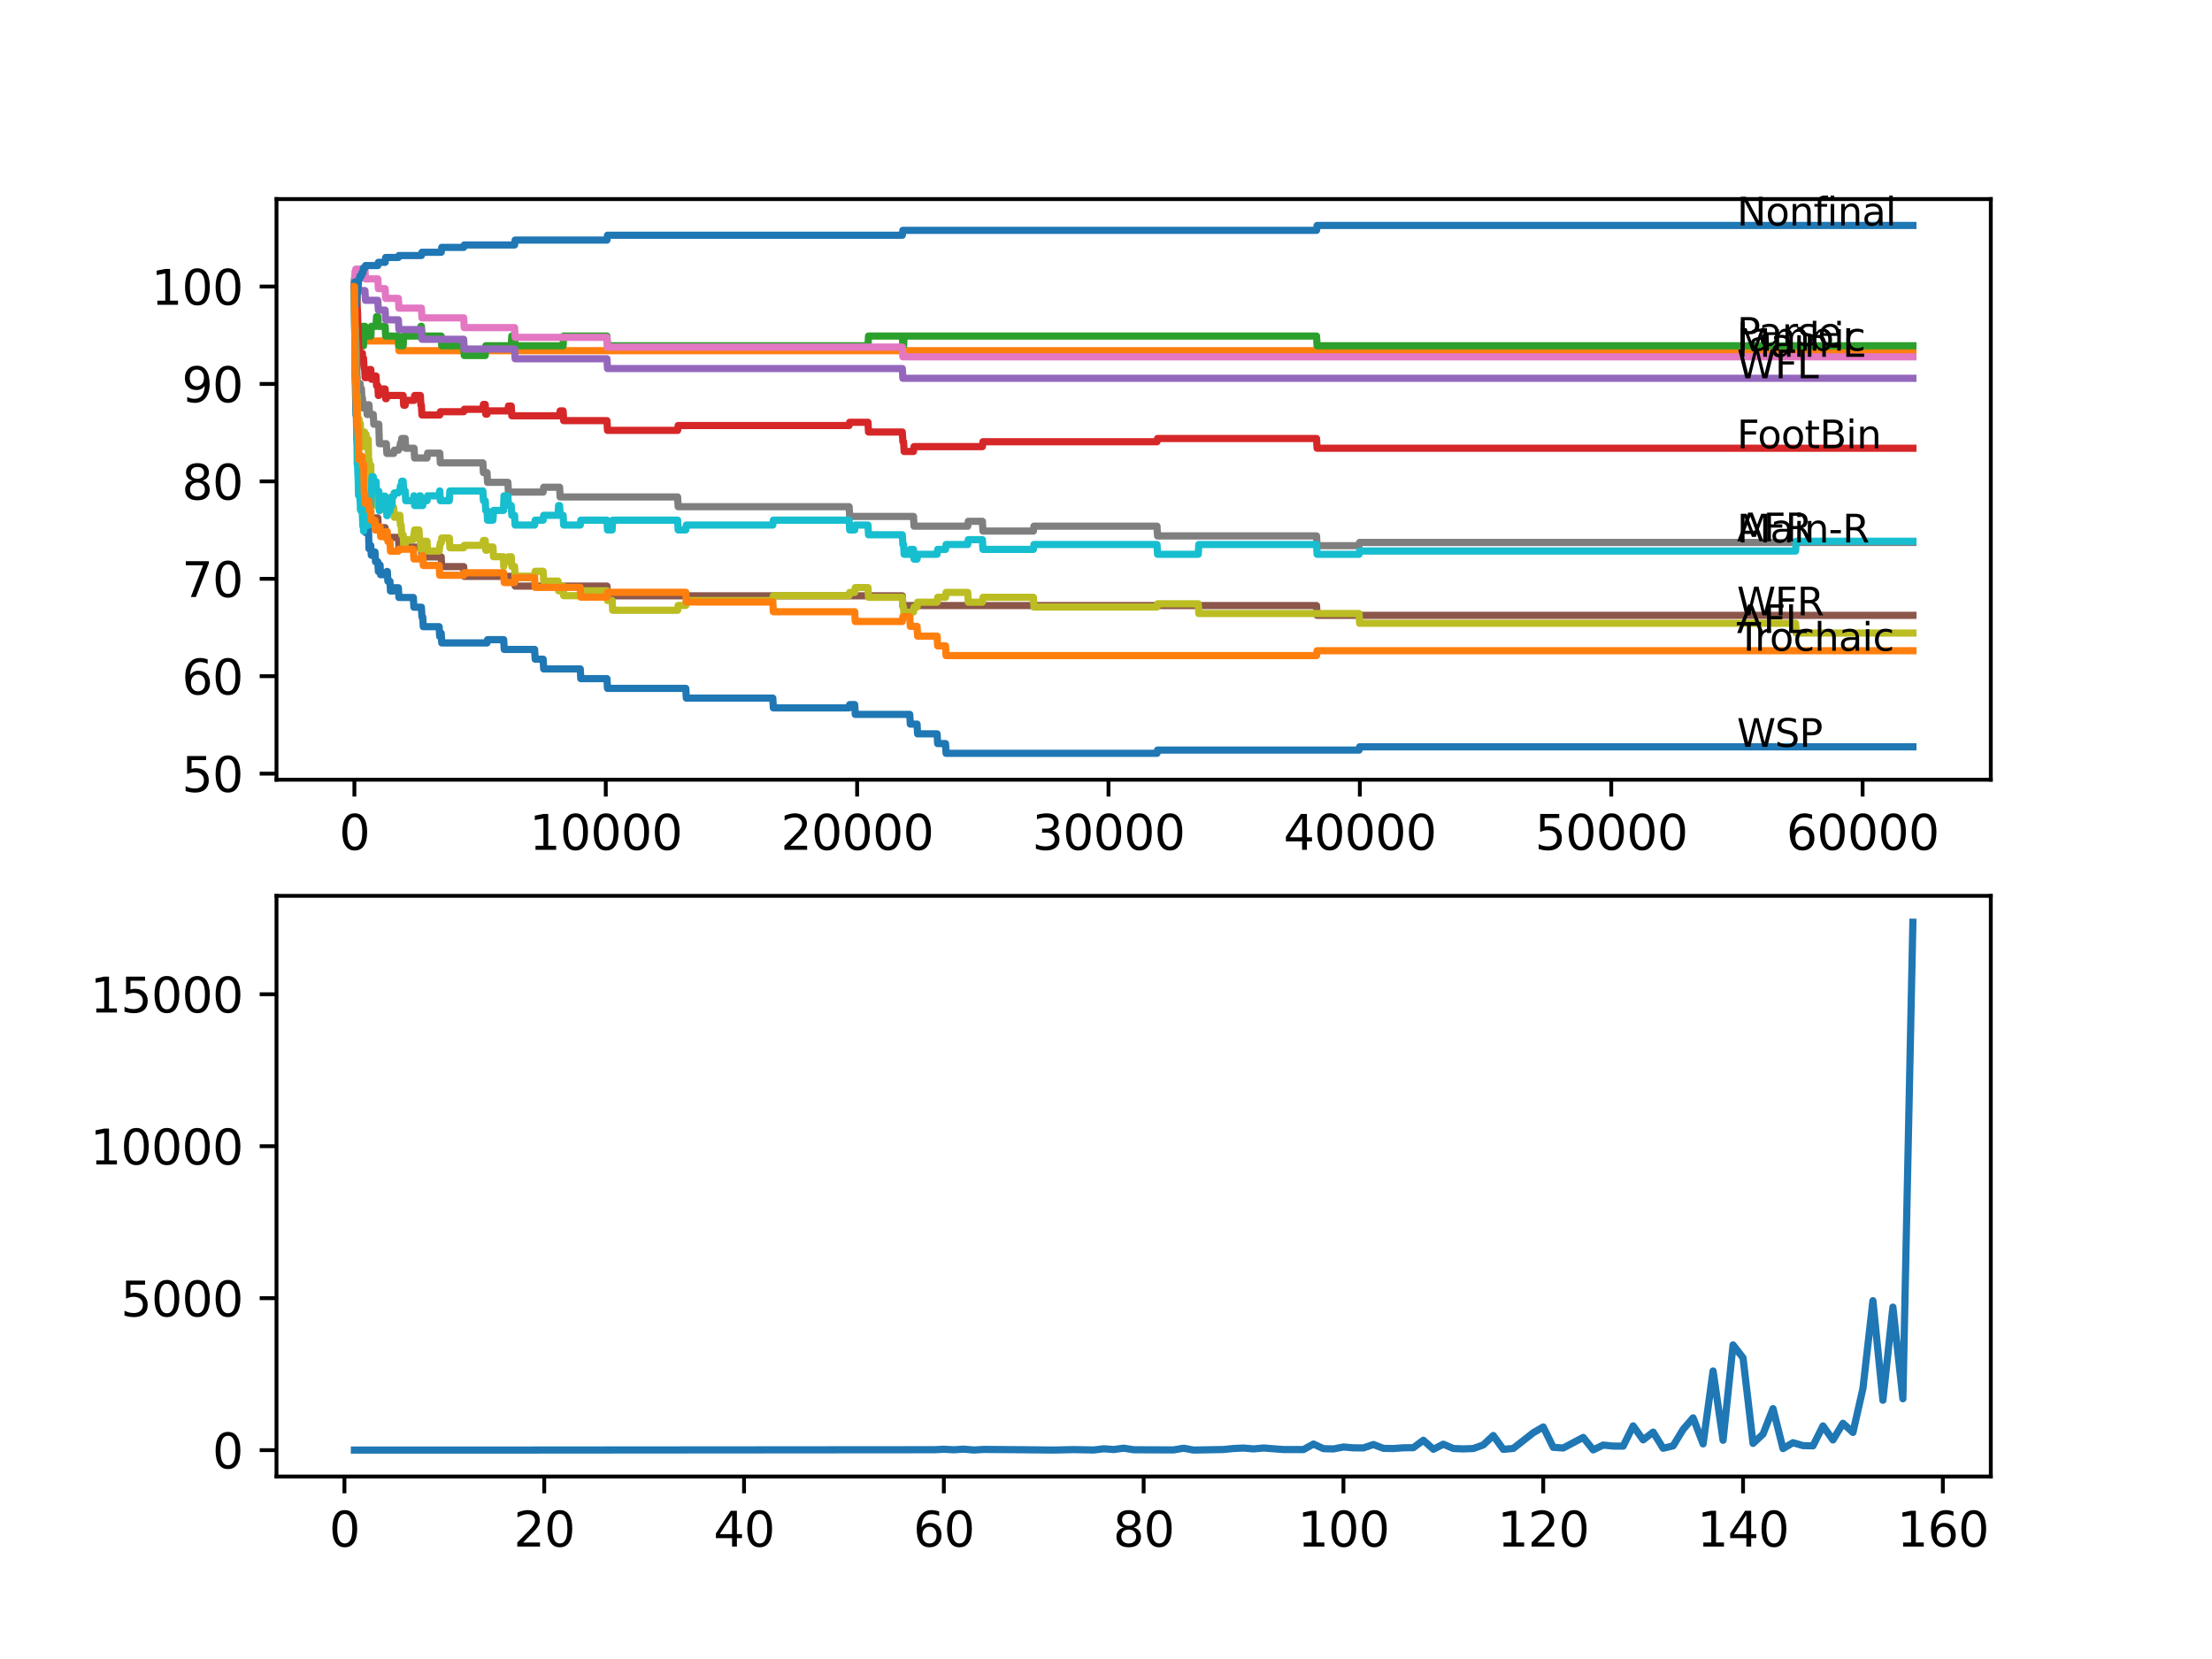 <?xml version="1.0" encoding="utf-8" standalone="no"?>
<!DOCTYPE svg PUBLIC "-//W3C//DTD SVG 1.1//EN"
  "http://www.w3.org/Graphics/SVG/1.1/DTD/svg11.dtd">
<svg xmlns:xlink="http://www.w3.org/1999/xlink" width="460.8pt" height="345.6pt" viewBox="0 0 460.8 345.6" xmlns="http://www.w3.org/2000/svg" version="1.1">
 <defs>
  <style type="text/css">*{stroke-linejoin: round; stroke-linecap: butt}</style>
 </defs>
 <g id="figure_1">
  <g id="patch_1">
   <path d="M 0 345.6 
L 460.8 345.6 
L 460.8 0 
L 0 0 
z
" style="fill: #ffffff"/>
  </g>
  <g id="axes_1">
   <g id="patch_2">
    <path d="M 57.6 162.432 
L 414.72 162.432 
L 414.72 41.472 
L 57.6 41.472 
z
" style="fill: #ffffff"/>
   </g>
   <g id="matplotlib.axis_1">
    <g id="xtick_1">
     <g id="line2d_1">
      <defs>
       <path id="mc872bbf702" d="M 0 0 
L 0 3.5 
" style="stroke: #000000; stroke-width: 0.8"/>
      </defs>
      <g>
       <use xlink:href="#mc872bbf702" x="73.827" y="162.432" style="stroke: #000000; stroke-width: 0.8"/>
      </g>
     </g>
     <g id="text_1">
      <!-- 0 -->
      <g transform="translate(70.646 177.03)scale(0.1 -0.1)">
       <defs>
        <path id="DejaVuSans-30" d="M 2034 4250 
Q 1547 4250 1301 3770 
Q 1056 3291 1056 2328 
Q 1056 1369 1301 889 
Q 1547 409 2034 409 
Q 2525 409 2770 889 
Q 3016 1369 3016 2328 
Q 3016 3291 2770 3770 
Q 2525 4250 2034 4250 
z
M 2034 4750 
Q 2819 4750 3233 4129 
Q 3647 3509 3647 2328 
Q 3647 1150 3233 529 
Q 2819 -91 2034 -91 
Q 1250 -91 836 529 
Q 422 1150 422 2328 
Q 422 3509 836 4129 
Q 1250 4750 2034 4750 
z
" transform="scale(0.016)"/>
       </defs>
       <use xlink:href="#DejaVuSans-30"/>
      </g>
     </g>
    </g>
    <g id="xtick_2">
     <g id="line2d_2">
      <g>
       <use xlink:href="#mc872bbf702" x="126.192" y="162.432" style="stroke: #000000; stroke-width: 0.8"/>
      </g>
     </g>
     <g id="text_2">
      <!-- 10000 -->
      <g transform="translate(110.286 177.03)scale(0.1 -0.1)">
       <defs>
        <path id="DejaVuSans-31" d="M 794 531 
L 1825 531 
L 1825 4091 
L 703 3866 
L 703 4441 
L 1819 4666 
L 2450 4666 
L 2450 531 
L 3481 531 
L 3481 0 
L 794 0 
L 794 531 
z
" transform="scale(0.016)"/>
       </defs>
       <use xlink:href="#DejaVuSans-31"/>
       <use xlink:href="#DejaVuSans-30" x="63.623"/>
       <use xlink:href="#DejaVuSans-30" x="127.246"/>
       <use xlink:href="#DejaVuSans-30" x="190.869"/>
       <use xlink:href="#DejaVuSans-30" x="254.492"/>
      </g>
     </g>
    </g>
    <g id="xtick_3">
     <g id="line2d_3">
      <g>
       <use xlink:href="#mc872bbf702" x="178.556" y="162.432" style="stroke: #000000; stroke-width: 0.8"/>
      </g>
     </g>
     <g id="text_3">
      <!-- 20000 -->
      <g transform="translate(162.65 177.03)scale(0.1 -0.1)">
       <defs>
        <path id="DejaVuSans-32" d="M 1228 531 
L 3431 531 
L 3431 0 
L 469 0 
L 469 531 
Q 828 903 1448 1529 
Q 2069 2156 2228 2338 
Q 2531 2678 2651 2914 
Q 2772 3150 2772 3378 
Q 2772 3750 2511 3984 
Q 2250 4219 1831 4219 
Q 1534 4219 1204 4116 
Q 875 4013 500 3803 
L 500 4441 
Q 881 4594 1212 4672 
Q 1544 4750 1819 4750 
Q 2544 4750 2975 4387 
Q 3406 4025 3406 3419 
Q 3406 3131 3298 2873 
Q 3191 2616 2906 2266 
Q 2828 2175 2409 1742 
Q 1991 1309 1228 531 
z
" transform="scale(0.016)"/>
       </defs>
       <use xlink:href="#DejaVuSans-32"/>
       <use xlink:href="#DejaVuSans-30" x="63.623"/>
       <use xlink:href="#DejaVuSans-30" x="127.246"/>
       <use xlink:href="#DejaVuSans-30" x="190.869"/>
       <use xlink:href="#DejaVuSans-30" x="254.492"/>
      </g>
     </g>
    </g>
    <g id="xtick_4">
     <g id="line2d_4">
      <g>
       <use xlink:href="#mc872bbf702" x="230.921" y="162.432" style="stroke: #000000; stroke-width: 0.8"/>
      </g>
     </g>
     <g id="text_4">
      <!-- 30000 -->
      <g transform="translate(215.015 177.03)scale(0.1 -0.1)">
       <defs>
        <path id="DejaVuSans-33" d="M 2597 2516 
Q 3050 2419 3304 2112 
Q 3559 1806 3559 1356 
Q 3559 666 3084 287 
Q 2609 -91 1734 -91 
Q 1441 -91 1130 -33 
Q 819 25 488 141 
L 488 750 
Q 750 597 1062 519 
Q 1375 441 1716 441 
Q 2309 441 2620 675 
Q 2931 909 2931 1356 
Q 2931 1769 2642 2001 
Q 2353 2234 1838 2234 
L 1294 2234 
L 1294 2753 
L 1863 2753 
Q 2328 2753 2575 2939 
Q 2822 3125 2822 3475 
Q 2822 3834 2567 4026 
Q 2313 4219 1838 4219 
Q 1578 4219 1281 4162 
Q 984 4106 628 3988 
L 628 4550 
Q 988 4650 1302 4700 
Q 1616 4750 1894 4750 
Q 2613 4750 3031 4423 
Q 3450 4097 3450 3541 
Q 3450 3153 3228 2886 
Q 3006 2619 2597 2516 
z
" transform="scale(0.016)"/>
       </defs>
       <use xlink:href="#DejaVuSans-33"/>
       <use xlink:href="#DejaVuSans-30" x="63.623"/>
       <use xlink:href="#DejaVuSans-30" x="127.246"/>
       <use xlink:href="#DejaVuSans-30" x="190.869"/>
       <use xlink:href="#DejaVuSans-30" x="254.492"/>
      </g>
     </g>
    </g>
    <g id="xtick_5">
     <g id="line2d_5">
      <g>
       <use xlink:href="#mc872bbf702" x="283.285" y="162.432" style="stroke: #000000; stroke-width: 0.8"/>
      </g>
     </g>
     <g id="text_5">
      <!-- 40000 -->
      <g transform="translate(267.379 177.03)scale(0.1 -0.1)">
       <defs>
        <path id="DejaVuSans-34" d="M 2419 4116 
L 825 1625 
L 2419 1625 
L 2419 4116 
z
M 2253 4666 
L 3047 4666 
L 3047 1625 
L 3713 1625 
L 3713 1100 
L 3047 1100 
L 3047 0 
L 2419 0 
L 2419 1100 
L 313 1100 
L 313 1709 
L 2253 4666 
z
" transform="scale(0.016)"/>
       </defs>
       <use xlink:href="#DejaVuSans-34"/>
       <use xlink:href="#DejaVuSans-30" x="63.623"/>
       <use xlink:href="#DejaVuSans-30" x="127.246"/>
       <use xlink:href="#DejaVuSans-30" x="190.869"/>
       <use xlink:href="#DejaVuSans-30" x="254.492"/>
      </g>
     </g>
    </g>
    <g id="xtick_6">
     <g id="line2d_6">
      <g>
       <use xlink:href="#mc872bbf702" x="335.65" y="162.432" style="stroke: #000000; stroke-width: 0.8"/>
      </g>
     </g>
     <g id="text_6">
      <!-- 50000 -->
      <g transform="translate(319.744 177.03)scale(0.1 -0.1)">
       <defs>
        <path id="DejaVuSans-35" d="M 691 4666 
L 3169 4666 
L 3169 4134 
L 1269 4134 
L 1269 2991 
Q 1406 3038 1543 3061 
Q 1681 3084 1819 3084 
Q 2600 3084 3056 2656 
Q 3513 2228 3513 1497 
Q 3513 744 3044 326 
Q 2575 -91 1722 -91 
Q 1428 -91 1123 -41 
Q 819 9 494 109 
L 494 744 
Q 775 591 1075 516 
Q 1375 441 1709 441 
Q 2250 441 2565 725 
Q 2881 1009 2881 1497 
Q 2881 1984 2565 2268 
Q 2250 2553 1709 2553 
Q 1456 2553 1204 2497 
Q 953 2441 691 2322 
L 691 4666 
z
" transform="scale(0.016)"/>
       </defs>
       <use xlink:href="#DejaVuSans-35"/>
       <use xlink:href="#DejaVuSans-30" x="63.623"/>
       <use xlink:href="#DejaVuSans-30" x="127.246"/>
       <use xlink:href="#DejaVuSans-30" x="190.869"/>
       <use xlink:href="#DejaVuSans-30" x="254.492"/>
      </g>
     </g>
    </g>
    <g id="xtick_7">
     <g id="line2d_7">
      <g>
       <use xlink:href="#mc872bbf702" x="388.014" y="162.432" style="stroke: #000000; stroke-width: 0.8"/>
      </g>
     </g>
     <g id="text_7">
      <!-- 60000 -->
      <g transform="translate(372.108 177.03)scale(0.1 -0.1)">
       <defs>
        <path id="DejaVuSans-36" d="M 2113 2584 
Q 1688 2584 1439 2293 
Q 1191 2003 1191 1497 
Q 1191 994 1439 701 
Q 1688 409 2113 409 
Q 2538 409 2786 701 
Q 3034 994 3034 1497 
Q 3034 2003 2786 2293 
Q 2538 2584 2113 2584 
z
M 3366 4563 
L 3366 3988 
Q 3128 4100 2886 4159 
Q 2644 4219 2406 4219 
Q 1781 4219 1451 3797 
Q 1122 3375 1075 2522 
Q 1259 2794 1537 2939 
Q 1816 3084 2150 3084 
Q 2853 3084 3261 2657 
Q 3669 2231 3669 1497 
Q 3669 778 3244 343 
Q 2819 -91 2113 -91 
Q 1303 -91 875 529 
Q 447 1150 447 2328 
Q 447 3434 972 4092 
Q 1497 4750 2381 4750 
Q 2619 4750 2861 4703 
Q 3103 4656 3366 4563 
z
" transform="scale(0.016)"/>
       </defs>
       <use xlink:href="#DejaVuSans-36"/>
       <use xlink:href="#DejaVuSans-30" x="63.623"/>
       <use xlink:href="#DejaVuSans-30" x="127.246"/>
       <use xlink:href="#DejaVuSans-30" x="190.869"/>
       <use xlink:href="#DejaVuSans-30" x="254.492"/>
      </g>
     </g>
    </g>
   </g>
   <g id="matplotlib.axis_2">
    <g id="ytick_1">
     <g id="line2d_8">
      <defs>
       <path id="m1e294b1790" d="M 0 0 
L -3.5 0 
" style="stroke: #000000; stroke-width: 0.8"/>
      </defs>
      <g>
       <use xlink:href="#m1e294b1790" x="57.6" y="161.162" style="stroke: #000000; stroke-width: 0.8"/>
      </g>
     </g>
     <g id="text_8">
      <!-- 50 -->
      <g transform="translate(37.875 164.961)scale(0.1 -0.1)">
       <use xlink:href="#DejaVuSans-35"/>
       <use xlink:href="#DejaVuSans-30" x="63.623"/>
      </g>
     </g>
    </g>
    <g id="ytick_2">
     <g id="line2d_9">
      <g>
       <use xlink:href="#m1e294b1790" x="57.6" y="140.867" style="stroke: #000000; stroke-width: 0.8"/>
      </g>
     </g>
     <g id="text_9">
      <!-- 60 -->
      <g transform="translate(37.875 144.666)scale(0.1 -0.1)">
       <use xlink:href="#DejaVuSans-36"/>
       <use xlink:href="#DejaVuSans-30" x="63.623"/>
      </g>
     </g>
    </g>
    <g id="ytick_3">
     <g id="line2d_10">
      <g>
       <use xlink:href="#m1e294b1790" x="57.6" y="120.572" style="stroke: #000000; stroke-width: 0.8"/>
      </g>
     </g>
     <g id="text_10">
      <!-- 70 -->
      <g transform="translate(37.875 124.372)scale(0.1 -0.1)">
       <defs>
        <path id="DejaVuSans-37" d="M 525 4666 
L 3525 4666 
L 3525 4397 
L 1831 0 
L 1172 0 
L 2766 4134 
L 525 4134 
L 525 4666 
z
" transform="scale(0.016)"/>
       </defs>
       <use xlink:href="#DejaVuSans-37"/>
       <use xlink:href="#DejaVuSans-30" x="63.623"/>
      </g>
     </g>
    </g>
    <g id="ytick_4">
     <g id="line2d_11">
      <g>
       <use xlink:href="#m1e294b1790" x="57.6" y="100.278" style="stroke: #000000; stroke-width: 0.8"/>
      </g>
     </g>
     <g id="text_11">
      <!-- 80 -->
      <g transform="translate(37.875 104.077)scale(0.1 -0.1)">
       <defs>
        <path id="DejaVuSans-38" d="M 2034 2216 
Q 1584 2216 1326 1975 
Q 1069 1734 1069 1313 
Q 1069 891 1326 650 
Q 1584 409 2034 409 
Q 2484 409 2743 651 
Q 3003 894 3003 1313 
Q 3003 1734 2745 1975 
Q 2488 2216 2034 2216 
z
M 1403 2484 
Q 997 2584 770 2862 
Q 544 3141 544 3541 
Q 544 4100 942 4425 
Q 1341 4750 2034 4750 
Q 2731 4750 3128 4425 
Q 3525 4100 3525 3541 
Q 3525 3141 3298 2862 
Q 3072 2584 2669 2484 
Q 3125 2378 3379 2068 
Q 3634 1759 3634 1313 
Q 3634 634 3220 271 
Q 2806 -91 2034 -91 
Q 1263 -91 848 271 
Q 434 634 434 1313 
Q 434 1759 690 2068 
Q 947 2378 1403 2484 
z
M 1172 3481 
Q 1172 3119 1398 2916 
Q 1625 2713 2034 2713 
Q 2441 2713 2670 2916 
Q 2900 3119 2900 3481 
Q 2900 3844 2670 4047 
Q 2441 4250 2034 4250 
Q 1625 4250 1398 4047 
Q 1172 3844 1172 3481 
z
" transform="scale(0.016)"/>
       </defs>
       <use xlink:href="#DejaVuSans-38"/>
       <use xlink:href="#DejaVuSans-30" x="63.623"/>
      </g>
     </g>
    </g>
    <g id="ytick_5">
     <g id="line2d_12">
      <g>
       <use xlink:href="#m1e294b1790" x="57.6" y="79.983" style="stroke: #000000; stroke-width: 0.8"/>
      </g>
     </g>
     <g id="text_12">
      <!-- 90 -->
      <g transform="translate(37.875 83.782)scale(0.1 -0.1)">
       <defs>
        <path id="DejaVuSans-39" d="M 703 97 
L 703 672 
Q 941 559 1184 500 
Q 1428 441 1663 441 
Q 2288 441 2617 861 
Q 2947 1281 2994 2138 
Q 2813 1869 2534 1725 
Q 2256 1581 1919 1581 
Q 1219 1581 811 2004 
Q 403 2428 403 3163 
Q 403 3881 828 4315 
Q 1253 4750 1959 4750 
Q 2769 4750 3195 4129 
Q 3622 3509 3622 2328 
Q 3622 1225 3098 567 
Q 2575 -91 1691 -91 
Q 1453 -91 1209 -44 
Q 966 3 703 97 
z
M 1959 2075 
Q 2384 2075 2632 2365 
Q 2881 2656 2881 3163 
Q 2881 3666 2632 3958 
Q 2384 4250 1959 4250 
Q 1534 4250 1286 3958 
Q 1038 3666 1038 3163 
Q 1038 2656 1286 2365 
Q 1534 2075 1959 2075 
z
" transform="scale(0.016)"/>
       </defs>
       <use xlink:href="#DejaVuSans-39"/>
       <use xlink:href="#DejaVuSans-30" x="63.623"/>
      </g>
     </g>
    </g>
    <g id="ytick_6">
     <g id="line2d_13">
      <g>
       <use xlink:href="#m1e294b1790" x="57.6" y="59.688" style="stroke: #000000; stroke-width: 0.8"/>
      </g>
     </g>
     <g id="text_13">
      <!-- 100 -->
      <g transform="translate(31.512 63.487)scale(0.1 -0.1)">
       <use xlink:href="#DejaVuSans-31"/>
       <use xlink:href="#DejaVuSans-30" x="63.623"/>
       <use xlink:href="#DejaVuSans-30" x="127.246"/>
      </g>
     </g>
    </g>
   </g>
   <g id="line2d_14">
    <path d="M 73.833 59.688 
L 73.843 59.688 
L 74 78.968 
L 74.011 78.968 
L 74.136 85.395 
L 74.142 85.395 
L 74.194 86.41 
L 74.257 84.211 
L 74.267 84.211 
L 74.383 86.24 
L 74.419 86.24 
L 74.54 90.299 
L 74.582 90.299 
L 74.707 96.388 
L 74.718 96.388 
L 74.833 98.417 
L 74.875 98.417 
L 74.99 97.741 
L 75.262 97.741 
L 75.377 99.77 
L 75.409 99.77 
L 75.503 101.8 
L 75.519 101.123 
L 75.587 101.123 
L 75.702 100.785 
L 75.755 100.785 
L 75.88 106.873 
L 75.995 106.873 
L 76.116 110.932 
L 76.257 110.932 
L 76.372 110.256 
L 76.77 110.256 
L 76.865 114.315 
L 76.886 113.638 
L 77.236 113.638 
L 77.352 115.668 
L 77.755 115.668 
L 77.87 114.991 
L 78.116 114.991 
L 78.231 117.021 
L 78.703 117.021 
L 78.818 119.05 
L 78.912 119.05 
L 79.033 117.697 
L 79.174 117.697 
L 79.289 119.727 
L 80.478 119.727 
L 80.593 119.05 
L 80.687 119.05 
L 80.802 121.08 
L 81.232 121.08 
L 81.347 123.109 
L 82.017 123.109 
L 82.132 122.433 
L 82.986 122.433 
L 83.101 124.462 
L 86.107 124.462 
L 86.222 126.492 
L 87.783 126.492 
L 87.898 128.521 
L 88.06 128.521 
L 88.175 130.551 
L 91.48 130.551 
L 91.595 132.58 
L 91.616 132.58 
L 91.731 131.904 
L 91.909 131.904 
L 92.024 133.933 
L 101.45 133.933 
L 101.565 133.257 
L 104.927 133.257 
L 105.042 135.286 
L 111.373 135.286 
L 111.488 137.316 
L 113.143 137.316 
L 113.258 139.345 
L 120.877 139.345 
L 120.992 141.375 
L 126.438 141.375 
L 126.553 143.404 
L 142.86 143.404 
L 142.975 145.433 
L 160.988 145.433 
L 161.103 147.463 
L 176.886 147.463 
L 177.001 146.786 
L 178.049 146.786 
L 178.164 148.816 
L 189.516 148.816 
L 189.632 150.845 
L 191.04 150.845 
L 191.155 152.875 
L 195.214 152.875 
L 195.329 154.904 
L 196.968 154.904 
L 197.083 156.934 
L 241.022 156.934 
L 241.137 156.257 
L 283.113 156.257 
L 283.228 155.581 
L 398.487 155.581 
L 398.487 155.581 
" clip-path="url(#p0ca7072f5a)" style="fill: none; stroke: #1f77b4; stroke-width: 1.5; stroke-linecap: square"/>
   </g>
   <g id="line2d_15">
    <path d="M 73.833 61.718 
L 73.838 61.718 
L 73.88 60.534 
L 73.89 64.593 
L 73.943 61.887 
L 73.979 61.887 
L 74.115 72.034 
L 74.142 72.034 
L 74.246 71.019 
L 74.267 73.049 
L 74.356 71.019 
L 82.986 71.019 
L 83.101 73.049 
L 398.487 73.049 
L 398.487 73.049 
" clip-path="url(#p0ca7072f5a)" style="fill: none; stroke: #ff7f0e; stroke-width: 1.5; stroke-linecap: square"/>
   </g>
   <g id="line2d_16">
    <path d="M 73.833 58.673 
L 73.843 58.673 
L 73.896 58.504 
L 73.964 63.578 
L 74.006 61.549 
L 74.016 65.608 
L 74.074 63.578 
L 74.079 63.578 
L 74.168 70.681 
L 74.199 68.652 
L 74.205 67.637 
L 74.241 71.696 
L 74.299 70.681 
L 74.383 74.74 
L 74.414 72.711 
L 74.419 72.711 
L 74.566 67.975 
L 74.582 67.975 
L 74.697 70.005 
L 74.801 70.005 
L 74.875 67.975 
L 74.911 70.005 
L 75.262 70.005 
L 75.283 72.034 
L 75.372 70.005 
L 75.493 70.005 
L 75.587 67.975 
L 75.603 70.005 
L 75.645 70.005 
L 75.723 72.034 
L 75.755 70.005 
L 75.943 70.005 
L 76.022 67.975 
L 76.053 70.005 
L 77.252 70.005 
L 77.367 67.975 
L 78.331 67.975 
L 78.446 65.946 
L 78.703 65.946 
L 78.818 67.975 
L 80.226 67.975 
L 80.342 70.005 
L 82.986 70.005 
L 83.101 72.034 
L 83.981 72.034 
L 84.096 70.005 
L 87.568 70.005 
L 87.683 67.975 
L 87.783 67.975 
L 87.898 70.005 
L 91.909 70.005 
L 92.024 72.034 
L 96.596 72.034 
L 96.711 74.064 
L 101.078 74.064 
L 101.193 72.034 
L 106.503 72.034 
L 106.618 70.005 
L 107.194 70.005 
L 107.309 72.034 
L 117.306 72.034 
L 117.421 70.005 
L 126.438 70.005 
L 126.553 72.034 
L 180.813 72.034 
L 180.929 70.005 
L 187.966 70.005 
L 188.082 72.034 
L 188.233 72.034 
L 188.349 70.005 
L 274.258 70.005 
L 274.373 72.034 
L 398.487 72.034 
L 398.487 72.034 
" clip-path="url(#p0ca7072f5a)" style="fill: none; stroke: #2ca02c; stroke-width: 1.5; stroke-linecap: square"/>
   </g>
   <g id="line2d_17">
    <path d="M 73.833 59.688 
L 73.843 59.688 
L 73.964 58.876 
L 74.006 58.876 
L 74.121 58.369 
L 74.299 58.369 
L 74.424 64.457 
L 74.461 64.457 
L 74.582 68.516 
L 74.597 68.516 
L 74.718 72.575 
L 74.801 72.575 
L 74.917 74.605 
L 75.027 74.605 
L 75.142 73.59 
L 75.493 73.59 
L 75.503 75.62 
L 75.603 74.605 
L 75.723 74.605 
L 75.838 76.634 
L 75.943 76.634 
L 76.058 78.664 
L 76.362 78.664 
L 76.477 77.649 
L 76.865 77.649 
L 76.98 76.973 
L 77.252 76.973 
L 77.367 79.002 
L 77.755 79.002 
L 77.87 78.326 
L 78.331 78.326 
L 78.446 80.355 
L 78.703 80.355 
L 78.818 82.384 
L 78.912 82.384 
L 79.033 81.032 
L 80.226 81.032 
L 80.342 83.061 
L 80.478 83.061 
L 80.593 82.384 
L 83.981 82.384 
L 84.096 84.414 
L 84.405 84.414 
L 84.52 83.399 
L 86.259 83.399 
L 86.374 82.384 
L 87.568 82.384 
L 87.683 84.414 
L 87.783 84.414 
L 87.898 86.443 
L 91.616 86.443 
L 91.731 85.767 
L 96.596 85.767 
L 96.711 85.26 
L 100.591 85.26 
L 100.706 84.245 
L 101.078 84.245 
L 101.193 86.274 
L 101.45 86.274 
L 101.565 85.598 
L 105.801 85.598 
L 105.916 84.583 
L 106.503 84.583 
L 106.618 86.613 
L 116.573 86.613 
L 116.688 85.598 
L 117.306 85.598 
L 117.421 87.627 
L 126.438 87.627 
L 126.553 89.657 
L 141.158 89.657 
L 141.273 88.642 
L 176.886 88.642 
L 177.001 87.966 
L 180.813 87.966 
L 180.929 89.995 
L 187.966 89.995 
L 188.082 92.024 
L 188.233 92.024 
L 188.349 94.054 
L 190.297 94.054 
L 190.412 93.039 
L 204.65 93.039 
L 204.765 92.024 
L 241.022 92.024 
L 241.137 91.348 
L 274.258 91.348 
L 274.373 93.377 
L 398.487 93.377 
L 398.487 93.377 
" clip-path="url(#p0ca7072f5a)" style="fill: none; stroke: #d62728; stroke-width: 1.5; stroke-linecap: square"/>
   </g>
   <g id="line2d_18">
    <path d="M 73.833 59.688 
L 73.843 59.688 
L 73.869 61.718 
L 73.953 60.534 
L 76.022 60.534 
L 76.137 62.563 
L 78.703 62.563 
L 78.818 64.593 
L 80.226 64.593 
L 80.342 66.622 
L 82.986 66.622 
L 83.101 68.652 
L 87.783 68.652 
L 87.898 70.681 
L 96.596 70.681 
L 96.711 72.711 
L 107.194 72.711 
L 107.309 74.74 
L 126.438 74.74 
L 126.553 76.77 
L 187.966 76.77 
L 188.082 78.799 
L 398.487 78.799 
L 398.487 78.799 
" clip-path="url(#p0ca7072f5a)" style="fill: none; stroke: #9467bd; stroke-width: 1.5; stroke-linecap: square"/>
   </g>
   <g id="line2d_19">
    <path d="M 73.833 59.688 
L 73.838 59.688 
L 73.979 74.402 
L 74.011 72.372 
L 74.053 78.461 
L 74.074 77.446 
L 74.079 77.446 
L 74.21 86.579 
L 74.236 86.579 
L 74.356 91.652 
L 74.403 91.652 
L 74.519 93.682 
L 74.582 93.682 
L 74.702 97.741 
L 74.875 97.741 
L 74.99 99.77 
L 75.262 99.77 
L 75.377 101.8 
L 75.587 101.8 
L 75.707 105.859 
L 76.022 105.859 
L 76.137 107.888 
L 78.703 107.888 
L 78.818 109.918 
L 80.226 109.918 
L 80.342 111.947 
L 82.986 111.947 
L 83.101 113.977 
L 87.783 113.977 
L 87.898 116.006 
L 91.909 116.006 
L 92.024 118.036 
L 96.596 118.036 
L 96.711 120.065 
L 107.194 120.065 
L 107.309 122.095 
L 126.438 122.095 
L 126.553 124.124 
L 187.966 124.124 
L 188.082 126.153 
L 274.258 126.153 
L 274.373 128.183 
L 398.487 128.183 
L 398.487 128.183 
" clip-path="url(#p0ca7072f5a)" style="fill: none; stroke: #8c564b; stroke-width: 1.5; stroke-linecap: square"/>
   </g>
   <g id="line2d_20">
    <path d="M 73.833 58.673 
L 73.838 58.673 
L 73.969 56.576 
L 74.011 56.576 
L 74.126 56.069 
L 76.022 56.069 
L 76.137 58.098 
L 78.703 58.098 
L 78.818 60.128 
L 80.226 60.128 
L 80.342 62.157 
L 82.986 62.157 
L 83.101 64.187 
L 87.783 64.187 
L 87.898 66.216 
L 96.596 66.216 
L 96.711 68.246 
L 107.194 68.246 
L 107.309 70.275 
L 126.438 70.275 
L 126.553 72.305 
L 187.966 72.305 
L 188.082 74.334 
L 398.487 74.334 
L 398.487 74.334 
" clip-path="url(#p0ca7072f5a)" style="fill: none; stroke: #e377c2; stroke-width: 1.5; stroke-linecap: square"/>
   </g>
   <g id="line2d_21">
    <path d="M 73.833 61.718 
L 73.838 61.718 
L 73.911 69.328 
L 73.964 68.922 
L 73.974 68.922 
L 74.011 68.415 
L 74.016 70.444 
L 74.068 70.444 
L 74.115 70.444 
L 74.231 72.474 
L 74.236 72.474 
L 74.362 78.562 
L 74.403 78.562 
L 74.419 80.592 
L 74.513 79.915 
L 75.027 79.915 
L 75.089 81.945 
L 75.137 80.93 
L 75.283 80.93 
L 75.398 82.96 
L 75.503 82.96 
L 75.618 84.989 
L 76.257 84.989 
L 76.362 84.312 
L 76.477 86.342 
L 76.702 86.342 
L 76.823 84.312 
L 76.865 84.312 
L 76.98 86.342 
L 77.755 86.342 
L 77.87 88.371 
L 78.912 88.371 
L 79.033 92.43 
L 80.478 92.43 
L 80.593 94.46 
L 82.017 94.46 
L 82.132 93.783 
L 82.986 93.783 
L 83.101 93.377 
L 83.295 93.377 
L 83.41 92.363 
L 83.573 92.363 
L 83.688 91.348 
L 84.405 91.348 
L 84.52 93.377 
L 86.259 93.377 
L 86.374 95.407 
L 88.961 95.407 
L 89.076 94.392 
L 91.616 94.392 
L 91.731 96.422 
L 100.591 96.422 
L 100.706 98.451 
L 101.45 98.451 
L 101.565 100.481 
L 105.801 100.481 
L 105.916 102.51 
L 113.143 102.51 
L 113.258 101.495 
L 116.573 101.495 
L 116.688 103.525 
L 141.158 103.525 
L 141.273 105.554 
L 176.886 105.554 
L 177.001 107.584 
L 190.297 107.584 
L 190.412 109.613 
L 201.597 109.613 
L 201.712 108.599 
L 204.65 108.599 
L 204.765 110.628 
L 215.274 110.628 
L 215.39 109.613 
L 241.022 109.613 
L 241.137 111.643 
L 274.258 111.643 
L 274.373 113.672 
L 283.113 113.672 
L 283.228 112.996 
L 398.487 112.996 
L 398.487 112.996 
" clip-path="url(#p0ca7072f5a)" style="fill: none; stroke: #7f7f7f; stroke-width: 1.5; stroke-linecap: square"/>
   </g>
   <g id="line2d_22">
    <path d="M 73.833 61.718 
L 73.838 61.718 
L 73.869 60.297 
L 73.896 65.709 
L 73.922 64.119 
L 74.063 76.127 
L 74.068 76.127 
L 74.184 79.679 
L 74.189 79.679 
L 74.199 78.664 
L 74.252 82.215 
L 74.283 82.215 
L 74.383 82.215 
L 74.503 88.304 
L 74.513 87.289 
L 74.602 90.333 
L 74.686 90.333 
L 74.801 87.289 
L 74.917 89.319 
L 75.027 89.319 
L 75.089 88.304 
L 75.095 90.333 
L 75.131 90.333 
L 75.262 90.333 
L 75.283 89.657 
L 75.288 91.686 
L 75.362 91.686 
L 75.409 91.686 
L 75.493 90.672 
L 75.498 92.701 
L 75.514 92.024 
L 75.587 92.024 
L 75.713 91.01 
L 75.723 91.01 
L 75.755 93.039 
L 75.833 91.01 
L 75.849 91.01 
L 75.943 89.995 
L 75.948 92.024 
L 75.953 92.024 
L 75.995 92.024 
L 76.111 90.502 
L 76.257 90.502 
L 76.362 92.532 
L 76.367 91.517 
L 76.702 91.517 
L 76.828 97.606 
L 76.844 97.606 
L 76.907 95.914 
L 76.912 97.944 
L 76.948 97.944 
L 77.236 97.944 
L 77.252 96.929 
L 77.284 100.988 
L 77.331 100.988 
L 77.362 100.988 
L 77.483 105.047 
L 77.755 105.047 
L 77.87 104.37 
L 78.116 104.37 
L 78.231 103.356 
L 78.331 103.356 
L 78.446 105.385 
L 78.703 105.385 
L 78.818 104.709 
L 78.912 104.709 
L 79.033 103.356 
L 79.074 103.356 
L 79.174 105.385 
L 79.184 104.37 
L 80.226 104.37 
L 80.342 106.4 
L 80.478 106.4 
L 80.593 105.723 
L 80.687 105.723 
L 80.802 104.709 
L 81.232 104.709 
L 81.347 103.694 
L 81.63 103.694 
L 81.745 105.723 
L 82.017 105.723 
L 82.132 107.753 
L 82.986 107.753 
L 83.101 107.347 
L 83.295 107.347 
L 83.41 109.376 
L 83.573 109.376 
L 83.688 111.406 
L 83.981 111.406 
L 84.096 113.435 
L 84.405 113.435 
L 84.52 112.421 
L 86.107 112.421 
L 86.222 111.406 
L 86.259 111.406 
L 86.374 110.391 
L 87.285 110.391 
L 87.4 112.421 
L 87.568 112.421 
L 87.683 114.45 
L 87.783 114.45 
L 87.898 113.774 
L 88.06 113.774 
L 88.175 112.759 
L 88.961 112.759 
L 89.076 114.788 
L 91.48 114.788 
L 91.595 113.774 
L 91.616 113.774 
L 91.731 113.097 
L 91.909 113.097 
L 92.024 112.082 
L 93.6 112.082 
L 93.716 114.112 
L 96.596 114.112 
L 96.711 113.605 
L 100.591 113.605 
L 100.706 112.59 
L 101.078 112.59 
L 101.193 114.619 
L 101.45 114.619 
L 101.565 113.943 
L 102.691 113.943 
L 102.806 115.972 
L 104.88 115.972 
L 104.927 118.002 
L 104.99 116.987 
L 105.801 116.987 
L 105.916 115.972 
L 106.503 115.972 
L 106.618 118.002 
L 107.194 118.002 
L 107.309 120.031 
L 111.373 120.031 
L 111.488 119.016 
L 113.143 119.016 
L 113.258 121.046 
L 116.248 121.046 
L 116.363 123.075 
L 116.573 123.075 
L 116.688 122.061 
L 117.306 122.061 
L 117.421 124.09 
L 120.877 124.09 
L 120.992 123.075 
L 126.438 123.075 
L 126.553 125.105 
L 127.517 125.105 
L 127.632 127.134 
L 141.158 127.134 
L 141.273 126.12 
L 142.86 126.12 
L 142.975 125.105 
L 160.988 125.105 
L 161.103 124.09 
L 176.886 124.09 
L 177.001 123.414 
L 178.049 123.414 
L 178.164 122.399 
L 180.813 122.399 
L 180.929 124.428 
L 187.966 124.428 
L 188.082 126.458 
L 188.233 126.458 
L 188.349 128.487 
L 189.516 128.487 
L 189.632 127.473 
L 190.297 127.473 
L 190.412 126.458 
L 191.04 126.458 
L 191.155 125.443 
L 195.214 125.443 
L 195.329 124.428 
L 196.968 124.428 
L 197.083 123.414 
L 201.597 123.414 
L 201.712 125.443 
L 204.65 125.443 
L 204.765 124.428 
L 215.274 124.428 
L 215.39 126.458 
L 241.022 126.458 
L 241.137 125.781 
L 249.615 125.781 
L 249.73 127.811 
L 283.113 127.811 
L 283.228 129.84 
L 374.064 129.84 
L 374.18 131.87 
L 398.487 131.87 
L 398.487 131.87 
" clip-path="url(#p0ca7072f5a)" style="fill: none; stroke: #bcbd22; stroke-width: 1.5; stroke-linecap: square"/>
   </g>
   <g id="line2d_23">
    <path d="M 73.833 61.718 
L 73.838 61.718 
L 73.974 72.744 
L 74.021 71.222 
L 74.037 77.311 
L 74.053 77.311 
L 74.173 81.539 
L 74.189 81.539 
L 74.199 80.524 
L 74.241 86.613 
L 74.273 86.613 
L 74.299 86.613 
L 74.419 96.76 
L 74.43 96.083 
L 74.461 96.083 
L 74.576 99.128 
L 74.597 99.128 
L 74.686 103.187 
L 74.712 101.157 
L 74.718 101.157 
L 74.801 100.142 
L 74.807 102.172 
L 74.822 102.172 
L 74.875 102.172 
L 74.99 104.201 
L 75.027 104.201 
L 75.089 106.231 
L 75.137 105.216 
L 75.262 105.216 
L 75.283 104.54 
L 75.288 106.569 
L 75.362 106.569 
L 75.409 106.569 
L 75.493 105.554 
L 75.498 107.584 
L 75.503 107.584 
L 75.587 109.613 
L 75.618 109.275 
L 75.645 109.275 
L 75.723 108.599 
L 75.728 110.628 
L 75.744 110.628 
L 75.755 110.628 
L 75.88 107.584 
L 75.943 107.584 
L 75.995 109.613 
L 76.053 108.091 
L 76.257 108.091 
L 76.362 107.415 
L 76.477 109.444 
L 76.702 109.444 
L 76.833 105.385 
L 76.844 105.385 
L 76.87 106.4 
L 76.959 104.37 
L 77.236 104.37 
L 77.257 105.385 
L 77.352 103.356 
L 77.362 103.356 
L 77.483 99.297 
L 77.755 99.297 
L 77.87 101.326 
L 78.116 101.326 
L 78.231 100.312 
L 78.331 100.312 
L 78.446 102.341 
L 78.912 102.341 
L 79.033 106.4 
L 79.074 106.4 
L 79.19 103.356 
L 80.226 103.356 
L 80.342 105.385 
L 80.478 105.385 
L 80.593 107.415 
L 80.687 107.415 
L 80.802 106.4 
L 81.232 106.4 
L 81.347 105.385 
L 81.63 105.385 
L 81.745 103.356 
L 82.017 103.356 
L 82.132 102.679 
L 82.986 102.679 
L 83.101 102.273 
L 83.295 102.273 
L 83.41 101.259 
L 83.573 101.259 
L 83.688 100.244 
L 83.981 100.244 
L 84.096 102.273 
L 84.405 102.273 
L 84.52 104.303 
L 86.107 104.303 
L 86.222 103.288 
L 86.259 103.288 
L 86.374 105.318 
L 87.285 105.318 
L 87.4 103.288 
L 87.568 103.288 
L 87.683 105.318 
L 88.06 105.318 
L 88.175 104.303 
L 88.961 104.303 
L 89.076 103.288 
L 91.48 103.288 
L 91.595 102.273 
L 91.616 102.273 
L 91.731 104.303 
L 93.6 104.303 
L 93.716 102.273 
L 100.591 102.273 
L 100.706 104.303 
L 101.078 104.303 
L 101.193 106.332 
L 101.45 106.332 
L 101.565 108.362 
L 102.691 108.362 
L 102.806 106.332 
L 104.88 106.332 
L 104.995 103.288 
L 105.801 103.288 
L 105.916 105.318 
L 106.503 105.318 
L 106.618 107.347 
L 107.194 107.347 
L 107.309 109.376 
L 111.373 109.376 
L 111.488 108.362 
L 113.143 108.362 
L 113.258 107.347 
L 116.248 107.347 
L 116.363 105.318 
L 116.573 105.318 
L 116.688 107.347 
L 117.306 107.347 
L 117.421 109.376 
L 120.877 109.376 
L 120.992 108.362 
L 126.438 108.362 
L 126.553 110.391 
L 127.517 110.391 
L 127.632 108.362 
L 141.158 108.362 
L 141.273 110.391 
L 142.86 110.391 
L 142.975 109.376 
L 160.988 109.376 
L 161.103 108.362 
L 176.886 108.362 
L 177.001 110.391 
L 178.049 110.391 
L 178.164 109.376 
L 180.813 109.376 
L 180.929 111.406 
L 187.966 111.406 
L 188.082 113.435 
L 188.233 113.435 
L 188.349 115.465 
L 189.516 115.465 
L 189.632 114.45 
L 190.297 114.45 
L 190.412 116.48 
L 191.04 116.48 
L 191.155 115.465 
L 195.214 115.465 
L 195.329 114.45 
L 196.968 114.45 
L 197.083 113.435 
L 201.597 113.435 
L 201.712 112.421 
L 204.65 112.421 
L 204.765 114.45 
L 215.274 114.45 
L 215.39 113.435 
L 241.022 113.435 
L 241.137 115.465 
L 249.615 115.465 
L 249.73 113.435 
L 274.258 113.435 
L 274.373 115.465 
L 283.113 115.465 
L 283.228 114.788 
L 374.064 114.788 
L 374.18 112.759 
L 398.487 112.759 
L 398.487 112.759 
" clip-path="url(#p0ca7072f5a)" style="fill: none; stroke: #17becf; stroke-width: 1.5; stroke-linecap: square"/>
   </g>
   <g id="line2d_24">
    <path d="M 73.833 59.688 
L 73.838 59.688 
L 73.869 58.775 
L 73.885 62.157 
L 73.937 60.568 
L 73.948 60.568 
L 73.979 59.046 
L 74 63.104 
L 74.053 60.906 
L 74.068 60.906 
L 74.115 63.612 
L 74.178 62.428 
L 74.205 62.428 
L 74.246 61.244 
L 74.252 63.274 
L 74.314 62.259 
L 74.346 62.259 
L 74.466 60.229 
L 74.582 60.229 
L 74.702 58.2 
L 74.875 58.2 
L 74.99 57.523 
L 75.262 57.523 
L 75.377 56.847 
L 75.587 56.847 
L 75.713 55.832 
L 76.022 55.832 
L 76.137 55.325 
L 78.703 55.325 
L 78.818 54.648 
L 80.226 54.648 
L 80.342 53.634 
L 82.986 53.634 
L 83.101 53.228 
L 87.783 53.228 
L 87.898 52.551 
L 91.909 52.551 
L 92.024 51.536 
L 96.596 51.536 
L 96.711 51.029 
L 107.194 51.029 
L 107.309 50.014 
L 126.438 50.014 
L 126.553 49 
L 187.966 49 
L 188.082 47.985 
L 274.258 47.985 
L 274.373 46.97 
L 398.487 46.97 
L 398.487 46.97 
" clip-path="url(#p0ca7072f5a)" style="fill: none; stroke: #1f77b4; stroke-width: 1.5; stroke-linecap: square"/>
   </g>
   <g id="line2d_25">
    <path d="M 73.833 59.688 
L 73.838 59.688 
L 73.99 76.939 
L 74.006 76.939 
L 74.021 76.431 
L 74.037 79.814 
L 74.084 79.814 
L 74.115 79.814 
L 74.142 78.63 
L 74.173 82.689 
L 74.189 82.689 
L 74.299 85.564 
L 74.304 84.549 
L 74.346 84.549 
L 74.383 83.535 
L 74.424 88.608 
L 74.435 88.608 
L 74.503 88.608 
L 74.618 90.638 
L 74.671 90.638 
L 74.686 89.623 
L 74.723 95.711 
L 74.754 95.711 
L 74.875 95.711 
L 74.99 95.035 
L 75.409 95.035 
L 75.524 97.064 
L 75.587 97.064 
L 75.702 96.726 
L 75.755 96.726 
L 75.88 102.815 
L 75.995 102.815 
L 76.022 104.844 
L 76.105 104.337 
L 76.844 104.337 
L 76.959 106.366 
L 77.236 106.366 
L 77.352 108.396 
L 78.116 108.396 
L 78.231 110.425 
L 78.703 110.425 
L 78.818 109.749 
L 79.174 109.749 
L 79.289 111.778 
L 80.226 111.778 
L 80.342 110.763 
L 80.687 110.763 
L 80.802 112.793 
L 81.232 112.793 
L 81.347 114.822 
L 82.986 114.822 
L 83.101 114.416 
L 86.107 114.416 
L 86.222 116.446 
L 87.783 116.446 
L 87.898 115.769 
L 88.06 115.769 
L 88.175 117.799 
L 91.48 117.799 
L 91.595 119.828 
L 96.596 119.828 
L 96.711 119.321 
L 104.927 119.321 
L 105.042 121.35 
L 107.194 121.35 
L 107.309 120.336 
L 111.373 120.336 
L 111.488 122.365 
L 120.877 122.365 
L 120.992 124.395 
L 126.438 124.395 
L 126.553 123.38 
L 142.86 123.38 
L 142.975 125.409 
L 160.988 125.409 
L 161.103 127.439 
L 178.049 127.439 
L 178.164 129.468 
L 187.966 129.468 
L 188.082 128.454 
L 189.516 128.454 
L 189.632 130.483 
L 191.04 130.483 
L 191.155 132.512 
L 195.214 132.512 
L 195.329 134.542 
L 196.968 134.542 
L 197.083 136.571 
L 274.258 136.571 
L 274.373 135.557 
L 398.487 135.557 
L 398.487 135.557 
" clip-path="url(#p0ca7072f5a)" style="fill: none; stroke: #ff7f0e; stroke-width: 1.5; stroke-linecap: square"/>
   </g>
   <g id="patch_3">
    <path d="M 57.6 162.432 
L 57.6 41.472 
" style="fill: none; stroke: #000000; stroke-width: 0.8; stroke-linejoin: miter; stroke-linecap: square"/>
   </g>
   <g id="patch_4">
    <path d="M 414.72 162.432 
L 414.72 41.472 
" style="fill: none; stroke: #000000; stroke-width: 0.8; stroke-linejoin: miter; stroke-linecap: square"/>
   </g>
   <g id="patch_5">
    <path d="M 57.6 162.432 
L 414.72 162.432 
" style="fill: none; stroke: #000000; stroke-width: 0.8; stroke-linejoin: miter; stroke-linecap: square"/>
   </g>
   <g id="patch_6">
    <path d="M 57.6 41.472 
L 414.72 41.472 
" style="fill: none; stroke: #000000; stroke-width: 0.8; stroke-linejoin: miter; stroke-linecap: square"/>
   </g>
   <g id="text_14">
    <!-- WSP -->
    <g transform="translate(361.832 155.581)scale(0.08 -0.08)">
     <defs>
      <path id="DejaVuSans-57" d="M 213 4666 
L 850 4666 
L 1831 722 
L 2809 4666 
L 3519 4666 
L 4500 722 
L 5478 4666 
L 6119 4666 
L 4947 0 
L 4153 0 
L 3169 4050 
L 2175 0 
L 1381 0 
L 213 4666 
z
" transform="scale(0.016)"/>
      <path id="DejaVuSans-53" d="M 3425 4513 
L 3425 3897 
Q 3066 4069 2747 4153 
Q 2428 4238 2131 4238 
Q 1616 4238 1336 4038 
Q 1056 3838 1056 3469 
Q 1056 3159 1242 3001 
Q 1428 2844 1947 2747 
L 2328 2669 
Q 3034 2534 3370 2195 
Q 3706 1856 3706 1288 
Q 3706 609 3251 259 
Q 2797 -91 1919 -91 
Q 1588 -91 1214 -16 
Q 841 59 441 206 
L 441 856 
Q 825 641 1194 531 
Q 1563 422 1919 422 
Q 2459 422 2753 634 
Q 3047 847 3047 1241 
Q 3047 1584 2836 1778 
Q 2625 1972 2144 2069 
L 1759 2144 
Q 1053 2284 737 2584 
Q 422 2884 422 3419 
Q 422 4038 858 4394 
Q 1294 4750 2059 4750 
Q 2388 4750 2728 4690 
Q 3069 4631 3425 4513 
z
" transform="scale(0.016)"/>
      <path id="DejaVuSans-50" d="M 1259 4147 
L 1259 2394 
L 2053 2394 
Q 2494 2394 2734 2622 
Q 2975 2850 2975 3272 
Q 2975 3691 2734 3919 
Q 2494 4147 2053 4147 
L 1259 4147 
z
M 628 4666 
L 2053 4666 
Q 2838 4666 3239 4311 
Q 3641 3956 3641 3272 
Q 3641 2581 3239 2228 
Q 2838 1875 2053 1875 
L 1259 1875 
L 1259 0 
L 628 0 
L 628 4666 
z
" transform="scale(0.016)"/>
     </defs>
     <use xlink:href="#DejaVuSans-57"/>
     <use xlink:href="#DejaVuSans-53" x="98.877"/>
     <use xlink:href="#DejaVuSans-50" x="162.354"/>
    </g>
   </g>
   <g id="text_15">
    <!-- Iambic -->
    <g transform="translate(361.832 73.049)scale(0.08 -0.08)">
     <defs>
      <path id="DejaVuSans-49" d="M 628 4666 
L 1259 4666 
L 1259 0 
L 628 0 
L 628 4666 
z
" transform="scale(0.016)"/>
      <path id="DejaVuSans-61" d="M 2194 1759 
Q 1497 1759 1228 1600 
Q 959 1441 959 1056 
Q 959 750 1161 570 
Q 1363 391 1709 391 
Q 2188 391 2477 730 
Q 2766 1069 2766 1631 
L 2766 1759 
L 2194 1759 
z
M 3341 1997 
L 3341 0 
L 2766 0 
L 2766 531 
Q 2569 213 2275 61 
Q 1981 -91 1556 -91 
Q 1019 -91 701 211 
Q 384 513 384 1019 
Q 384 1609 779 1909 
Q 1175 2209 1959 2209 
L 2766 2209 
L 2766 2266 
Q 2766 2663 2505 2880 
Q 2244 3097 1772 3097 
Q 1472 3097 1187 3025 
Q 903 2953 641 2809 
L 641 3341 
Q 956 3463 1253 3523 
Q 1550 3584 1831 3584 
Q 2591 3584 2966 3190 
Q 3341 2797 3341 1997 
z
" transform="scale(0.016)"/>
      <path id="DejaVuSans-6d" d="M 3328 2828 
Q 3544 3216 3844 3400 
Q 4144 3584 4550 3584 
Q 5097 3584 5394 3201 
Q 5691 2819 5691 2113 
L 5691 0 
L 5113 0 
L 5113 2094 
Q 5113 2597 4934 2840 
Q 4756 3084 4391 3084 
Q 3944 3084 3684 2787 
Q 3425 2491 3425 1978 
L 3425 0 
L 2847 0 
L 2847 2094 
Q 2847 2600 2669 2842 
Q 2491 3084 2119 3084 
Q 1678 3084 1418 2786 
Q 1159 2488 1159 1978 
L 1159 0 
L 581 0 
L 581 3500 
L 1159 3500 
L 1159 2956 
Q 1356 3278 1631 3431 
Q 1906 3584 2284 3584 
Q 2666 3584 2933 3390 
Q 3200 3197 3328 2828 
z
" transform="scale(0.016)"/>
      <path id="DejaVuSans-62" d="M 3116 1747 
Q 3116 2381 2855 2742 
Q 2594 3103 2138 3103 
Q 1681 3103 1420 2742 
Q 1159 2381 1159 1747 
Q 1159 1113 1420 752 
Q 1681 391 2138 391 
Q 2594 391 2855 752 
Q 3116 1113 3116 1747 
z
M 1159 2969 
Q 1341 3281 1617 3432 
Q 1894 3584 2278 3584 
Q 2916 3584 3314 3078 
Q 3713 2572 3713 1747 
Q 3713 922 3314 415 
Q 2916 -91 2278 -91 
Q 1894 -91 1617 61 
Q 1341 213 1159 525 
L 1159 0 
L 581 0 
L 581 4863 
L 1159 4863 
L 1159 2969 
z
" transform="scale(0.016)"/>
      <path id="DejaVuSans-69" d="M 603 3500 
L 1178 3500 
L 1178 0 
L 603 0 
L 603 3500 
z
M 603 4863 
L 1178 4863 
L 1178 4134 
L 603 4134 
L 603 4863 
z
" transform="scale(0.016)"/>
      <path id="DejaVuSans-63" d="M 3122 3366 
L 3122 2828 
Q 2878 2963 2633 3030 
Q 2388 3097 2138 3097 
Q 1578 3097 1268 2742 
Q 959 2388 959 1747 
Q 959 1106 1268 751 
Q 1578 397 2138 397 
Q 2388 397 2633 464 
Q 2878 531 3122 666 
L 3122 134 
Q 2881 22 2623 -34 
Q 2366 -91 2075 -91 
Q 1284 -91 818 406 
Q 353 903 353 1747 
Q 353 2603 823 3093 
Q 1294 3584 2113 3584 
Q 2378 3584 2631 3529 
Q 2884 3475 3122 3366 
z
" transform="scale(0.016)"/>
     </defs>
     <use xlink:href="#DejaVuSans-49"/>
     <use xlink:href="#DejaVuSans-61" x="29.492"/>
     <use xlink:href="#DejaVuSans-6d" x="90.771"/>
     <use xlink:href="#DejaVuSans-62" x="188.184"/>
     <use xlink:href="#DejaVuSans-69" x="251.66"/>
     <use xlink:href="#DejaVuSans-63" x="279.443"/>
    </g>
   </g>
   <g id="text_16">
    <!-- Parse -->
    <g transform="translate(361.832 72.034)scale(0.08 -0.08)">
     <defs>
      <path id="DejaVuSans-72" d="M 2631 2963 
Q 2534 3019 2420 3045 
Q 2306 3072 2169 3072 
Q 1681 3072 1420 2755 
Q 1159 2438 1159 1844 
L 1159 0 
L 581 0 
L 581 3500 
L 1159 3500 
L 1159 2956 
Q 1341 3275 1631 3429 
Q 1922 3584 2338 3584 
Q 2397 3584 2469 3576 
Q 2541 3569 2628 3553 
L 2631 2963 
z
" transform="scale(0.016)"/>
      <path id="DejaVuSans-73" d="M 2834 3397 
L 2834 2853 
Q 2591 2978 2328 3040 
Q 2066 3103 1784 3103 
Q 1356 3103 1142 2972 
Q 928 2841 928 2578 
Q 928 2378 1081 2264 
Q 1234 2150 1697 2047 
L 1894 2003 
Q 2506 1872 2764 1633 
Q 3022 1394 3022 966 
Q 3022 478 2636 193 
Q 2250 -91 1575 -91 
Q 1294 -91 989 -36 
Q 684 19 347 128 
L 347 722 
Q 666 556 975 473 
Q 1284 391 1588 391 
Q 1994 391 2212 530 
Q 2431 669 2431 922 
Q 2431 1156 2273 1281 
Q 2116 1406 1581 1522 
L 1381 1569 
Q 847 1681 609 1914 
Q 372 2147 372 2553 
Q 372 3047 722 3315 
Q 1072 3584 1716 3584 
Q 2034 3584 2315 3537 
Q 2597 3491 2834 3397 
z
" transform="scale(0.016)"/>
      <path id="DejaVuSans-65" d="M 3597 1894 
L 3597 1613 
L 953 1613 
Q 991 1019 1311 708 
Q 1631 397 2203 397 
Q 2534 397 2845 478 
Q 3156 559 3463 722 
L 3463 178 
Q 3153 47 2828 -22 
Q 2503 -91 2169 -91 
Q 1331 -91 842 396 
Q 353 884 353 1716 
Q 353 2575 817 3079 
Q 1281 3584 2069 3584 
Q 2775 3584 3186 3129 
Q 3597 2675 3597 1894 
z
M 3022 2063 
Q 3016 2534 2758 2815 
Q 2500 3097 2075 3097 
Q 1594 3097 1305 2825 
Q 1016 2553 972 2059 
L 3022 2063 
z
" transform="scale(0.016)"/>
     </defs>
     <use xlink:href="#DejaVuSans-50"/>
     <use xlink:href="#DejaVuSans-61" x="55.803"/>
     <use xlink:href="#DejaVuSans-72" x="117.082"/>
     <use xlink:href="#DejaVuSans-73" x="158.195"/>
     <use xlink:href="#DejaVuSans-65" x="210.295"/>
    </g>
   </g>
   <g id="text_17">
    <!-- FootBin -->
    <g transform="translate(361.832 93.377)scale(0.08 -0.08)">
     <defs>
      <path id="DejaVuSans-46" d="M 628 4666 
L 3309 4666 
L 3309 4134 
L 1259 4134 
L 1259 2759 
L 3109 2759 
L 3109 2228 
L 1259 2228 
L 1259 0 
L 628 0 
L 628 4666 
z
" transform="scale(0.016)"/>
      <path id="DejaVuSans-6f" d="M 1959 3097 
Q 1497 3097 1228 2736 
Q 959 2375 959 1747 
Q 959 1119 1226 758 
Q 1494 397 1959 397 
Q 2419 397 2687 759 
Q 2956 1122 2956 1747 
Q 2956 2369 2687 2733 
Q 2419 3097 1959 3097 
z
M 1959 3584 
Q 2709 3584 3137 3096 
Q 3566 2609 3566 1747 
Q 3566 888 3137 398 
Q 2709 -91 1959 -91 
Q 1206 -91 779 398 
Q 353 888 353 1747 
Q 353 2609 779 3096 
Q 1206 3584 1959 3584 
z
" transform="scale(0.016)"/>
      <path id="DejaVuSans-74" d="M 1172 4494 
L 1172 3500 
L 2356 3500 
L 2356 3053 
L 1172 3053 
L 1172 1153 
Q 1172 725 1289 603 
Q 1406 481 1766 481 
L 2356 481 
L 2356 0 
L 1766 0 
Q 1100 0 847 248 
Q 594 497 594 1153 
L 594 3053 
L 172 3053 
L 172 3500 
L 594 3500 
L 594 4494 
L 1172 4494 
z
" transform="scale(0.016)"/>
      <path id="DejaVuSans-42" d="M 1259 2228 
L 1259 519 
L 2272 519 
Q 2781 519 3026 730 
Q 3272 941 3272 1375 
Q 3272 1813 3026 2020 
Q 2781 2228 2272 2228 
L 1259 2228 
z
M 1259 4147 
L 1259 2741 
L 2194 2741 
Q 2656 2741 2882 2914 
Q 3109 3088 3109 3444 
Q 3109 3797 2882 3972 
Q 2656 4147 2194 4147 
L 1259 4147 
z
M 628 4666 
L 2241 4666 
Q 2963 4666 3353 4366 
Q 3744 4066 3744 3513 
Q 3744 3084 3544 2831 
Q 3344 2578 2956 2516 
Q 3422 2416 3680 2098 
Q 3938 1781 3938 1306 
Q 3938 681 3513 340 
Q 3088 0 2303 0 
L 628 0 
L 628 4666 
z
" transform="scale(0.016)"/>
      <path id="DejaVuSans-6e" d="M 3513 2113 
L 3513 0 
L 2938 0 
L 2938 2094 
Q 2938 2591 2744 2837 
Q 2550 3084 2163 3084 
Q 1697 3084 1428 2787 
Q 1159 2491 1159 1978 
L 1159 0 
L 581 0 
L 581 3500 
L 1159 3500 
L 1159 2956 
Q 1366 3272 1645 3428 
Q 1925 3584 2291 3584 
Q 2894 3584 3203 3211 
Q 3513 2838 3513 2113 
z
" transform="scale(0.016)"/>
     </defs>
     <use xlink:href="#DejaVuSans-46"/>
     <use xlink:href="#DejaVuSans-6f" x="53.895"/>
     <use xlink:href="#DejaVuSans-6f" x="115.076"/>
     <use xlink:href="#DejaVuSans-74" x="176.258"/>
     <use xlink:href="#DejaVuSans-42" x="215.467"/>
     <use xlink:href="#DejaVuSans-69" x="284.07"/>
     <use xlink:href="#DejaVuSans-6e" x="311.854"/>
    </g>
   </g>
   <g id="text_18">
    <!-- WFL -->
    <g transform="translate(361.832 78.799)scale(0.08 -0.08)">
     <defs>
      <path id="DejaVuSans-4c" d="M 628 4666 
L 1259 4666 
L 1259 531 
L 3531 531 
L 3531 0 
L 628 0 
L 628 4666 
z
" transform="scale(0.016)"/>
     </defs>
     <use xlink:href="#DejaVuSans-57"/>
     <use xlink:href="#DejaVuSans-46" x="98.877"/>
     <use xlink:href="#DejaVuSans-4c" x="156.396"/>
    </g>
   </g>
   <g id="text_19">
    <!-- WFR -->
    <g transform="translate(361.832 128.183)scale(0.08 -0.08)">
     <defs>
      <path id="DejaVuSans-52" d="M 2841 2188 
Q 3044 2119 3236 1894 
Q 3428 1669 3622 1275 
L 4263 0 
L 3584 0 
L 2988 1197 
Q 2756 1666 2539 1819 
Q 2322 1972 1947 1972 
L 1259 1972 
L 1259 0 
L 628 0 
L 628 4666 
L 2053 4666 
Q 2853 4666 3247 4331 
Q 3641 3997 3641 3322 
Q 3641 2881 3436 2590 
Q 3231 2300 2841 2188 
z
M 1259 4147 
L 1259 2491 
L 2053 2491 
Q 2509 2491 2742 2702 
Q 2975 2913 2975 3322 
Q 2975 3731 2742 3939 
Q 2509 4147 2053 4147 
L 1259 4147 
z
" transform="scale(0.016)"/>
     </defs>
     <use xlink:href="#DejaVuSans-57"/>
     <use xlink:href="#DejaVuSans-46" x="98.877"/>
     <use xlink:href="#DejaVuSans-52" x="156.396"/>
    </g>
   </g>
   <g id="text_20">
    <!-- Main-L -->
    <g transform="translate(361.832 74.334)scale(0.08 -0.08)">
     <defs>
      <path id="DejaVuSans-4d" d="M 628 4666 
L 1569 4666 
L 2759 1491 
L 3956 4666 
L 4897 4666 
L 4897 0 
L 4281 0 
L 4281 4097 
L 3078 897 
L 2444 897 
L 1241 4097 
L 1241 0 
L 628 0 
L 628 4666 
z
" transform="scale(0.016)"/>
      <path id="DejaVuSans-2d" d="M 313 2009 
L 1997 2009 
L 1997 1497 
L 313 1497 
L 313 2009 
z
" transform="scale(0.016)"/>
     </defs>
     <use xlink:href="#DejaVuSans-4d"/>
     <use xlink:href="#DejaVuSans-61" x="86.279"/>
     <use xlink:href="#DejaVuSans-69" x="147.559"/>
     <use xlink:href="#DejaVuSans-6e" x="175.342"/>
     <use xlink:href="#DejaVuSans-2d" x="238.721"/>
     <use xlink:href="#DejaVuSans-4c" x="274.805"/>
    </g>
   </g>
   <g id="text_21">
    <!-- Main-R -->
    <g transform="translate(361.832 112.996)scale(0.08 -0.08)">
     <use xlink:href="#DejaVuSans-4d"/>
     <use xlink:href="#DejaVuSans-61" x="86.279"/>
     <use xlink:href="#DejaVuSans-69" x="147.559"/>
     <use xlink:href="#DejaVuSans-6e" x="175.342"/>
     <use xlink:href="#DejaVuSans-2d" x="238.721"/>
     <use xlink:href="#DejaVuSans-52" x="274.805"/>
    </g>
   </g>
   <g id="text_22">
    <!-- AFL -->
    <g transform="translate(361.832 131.87)scale(0.08 -0.08)">
     <defs>
      <path id="DejaVuSans-41" d="M 2188 4044 
L 1331 1722 
L 3047 1722 
L 2188 4044 
z
M 1831 4666 
L 2547 4666 
L 4325 0 
L 3669 0 
L 3244 1197 
L 1141 1197 
L 716 0 
L 50 0 
L 1831 4666 
z
" transform="scale(0.016)"/>
     </defs>
     <use xlink:href="#DejaVuSans-41"/>
     <use xlink:href="#DejaVuSans-46" x="68.408"/>
     <use xlink:href="#DejaVuSans-4c" x="125.928"/>
    </g>
   </g>
   <g id="text_23">
    <!-- AFR -->
    <g transform="translate(361.832 112.759)scale(0.08 -0.08)">
     <use xlink:href="#DejaVuSans-41"/>
     <use xlink:href="#DejaVuSans-46" x="68.408"/>
     <use xlink:href="#DejaVuSans-52" x="125.928"/>
    </g>
   </g>
   <g id="text_24">
    <!-- Nonfinal -->
    <g transform="translate(361.832 46.97)scale(0.08 -0.08)">
     <defs>
      <path id="DejaVuSans-4e" d="M 628 4666 
L 1478 4666 
L 3547 763 
L 3547 4666 
L 4159 4666 
L 4159 0 
L 3309 0 
L 1241 3903 
L 1241 0 
L 628 0 
L 628 4666 
z
" transform="scale(0.016)"/>
      <path id="DejaVuSans-66" d="M 2375 4863 
L 2375 4384 
L 1825 4384 
Q 1516 4384 1395 4259 
Q 1275 4134 1275 3809 
L 1275 3500 
L 2222 3500 
L 2222 3053 
L 1275 3053 
L 1275 0 
L 697 0 
L 697 3053 
L 147 3053 
L 147 3500 
L 697 3500 
L 697 3744 
Q 697 4328 969 4595 
Q 1241 4863 1831 4863 
L 2375 4863 
z
" transform="scale(0.016)"/>
      <path id="DejaVuSans-6c" d="M 603 4863 
L 1178 4863 
L 1178 0 
L 603 0 
L 603 4863 
z
" transform="scale(0.016)"/>
     </defs>
     <use xlink:href="#DejaVuSans-4e"/>
     <use xlink:href="#DejaVuSans-6f" x="74.805"/>
     <use xlink:href="#DejaVuSans-6e" x="135.986"/>
     <use xlink:href="#DejaVuSans-66" x="199.365"/>
     <use xlink:href="#DejaVuSans-69" x="234.57"/>
     <use xlink:href="#DejaVuSans-6e" x="262.354"/>
     <use xlink:href="#DejaVuSans-61" x="325.732"/>
     <use xlink:href="#DejaVuSans-6c" x="387.012"/>
    </g>
   </g>
   <g id="text_25">
    <!-- Trochaic -->
    <g transform="translate(361.832 135.557)scale(0.08 -0.08)">
     <defs>
      <path id="DejaVuSans-54" d="M -19 4666 
L 3928 4666 
L 3928 4134 
L 2272 4134 
L 2272 0 
L 1638 0 
L 1638 4134 
L -19 4134 
L -19 4666 
z
" transform="scale(0.016)"/>
      <path id="DejaVuSans-68" d="M 3513 2113 
L 3513 0 
L 2938 0 
L 2938 2094 
Q 2938 2591 2744 2837 
Q 2550 3084 2163 3084 
Q 1697 3084 1428 2787 
Q 1159 2491 1159 1978 
L 1159 0 
L 581 0 
L 581 4863 
L 1159 4863 
L 1159 2956 
Q 1366 3272 1645 3428 
Q 1925 3584 2291 3584 
Q 2894 3584 3203 3211 
Q 3513 2838 3513 2113 
z
" transform="scale(0.016)"/>
     </defs>
     <use xlink:href="#DejaVuSans-54"/>
     <use xlink:href="#DejaVuSans-72" x="46.334"/>
     <use xlink:href="#DejaVuSans-6f" x="85.197"/>
     <use xlink:href="#DejaVuSans-63" x="146.379"/>
     <use xlink:href="#DejaVuSans-68" x="201.359"/>
     <use xlink:href="#DejaVuSans-61" x="264.738"/>
     <use xlink:href="#DejaVuSans-69" x="326.018"/>
     <use xlink:href="#DejaVuSans-63" x="353.801"/>
    </g>
   </g>
  </g>
  <g id="axes_2">
   <g id="patch_7">
    <path d="M 57.6 307.584 
L 414.72 307.584 
L 414.72 186.624 
L 57.6 186.624 
z
" style="fill: #ffffff"/>
   </g>
   <g id="matplotlib.axis_3">
    <g id="xtick_8">
     <g id="line2d_26">
      <g>
       <use xlink:href="#mc872bbf702" x="71.752" y="307.584" style="stroke: #000000; stroke-width: 0.8"/>
      </g>
     </g>
     <g id="text_26">
      <!-- 0 -->
      <g transform="translate(68.57 322.182)scale(0.1 -0.1)">
       <use xlink:href="#DejaVuSans-30"/>
      </g>
     </g>
    </g>
    <g id="xtick_9">
     <g id="line2d_27">
      <g>
       <use xlink:href="#mc872bbf702" x="113.374" y="307.584" style="stroke: #000000; stroke-width: 0.8"/>
      </g>
     </g>
     <g id="text_27">
      <!-- 20 -->
      <g transform="translate(107.011 322.182)scale(0.1 -0.1)">
       <use xlink:href="#DejaVuSans-32"/>
       <use xlink:href="#DejaVuSans-30" x="63.623"/>
      </g>
     </g>
    </g>
    <g id="xtick_10">
     <g id="line2d_28">
      <g>
       <use xlink:href="#mc872bbf702" x="154.996" y="307.584" style="stroke: #000000; stroke-width: 0.8"/>
      </g>
     </g>
     <g id="text_28">
      <!-- 40 -->
      <g transform="translate(148.634 322.182)scale(0.1 -0.1)">
       <use xlink:href="#DejaVuSans-34"/>
       <use xlink:href="#DejaVuSans-30" x="63.623"/>
      </g>
     </g>
    </g>
    <g id="xtick_11">
     <g id="line2d_29">
      <g>
       <use xlink:href="#mc872bbf702" x="196.619" y="307.584" style="stroke: #000000; stroke-width: 0.8"/>
      </g>
     </g>
     <g id="text_29">
      <!-- 60 -->
      <g transform="translate(190.256 322.182)scale(0.1 -0.1)">
       <use xlink:href="#DejaVuSans-36"/>
       <use xlink:href="#DejaVuSans-30" x="63.623"/>
      </g>
     </g>
    </g>
    <g id="xtick_12">
     <g id="line2d_30">
      <g>
       <use xlink:href="#mc872bbf702" x="238.241" y="307.584" style="stroke: #000000; stroke-width: 0.8"/>
      </g>
     </g>
     <g id="text_30">
      <!-- 80 -->
      <g transform="translate(231.879 322.182)scale(0.1 -0.1)">
       <use xlink:href="#DejaVuSans-38"/>
       <use xlink:href="#DejaVuSans-30" x="63.623"/>
      </g>
     </g>
    </g>
    <g id="xtick_13">
     <g id="line2d_31">
      <g>
       <use xlink:href="#mc872bbf702" x="279.863" y="307.584" style="stroke: #000000; stroke-width: 0.8"/>
      </g>
     </g>
     <g id="text_31">
      <!-- 100 -->
      <g transform="translate(270.32 322.182)scale(0.1 -0.1)">
       <use xlink:href="#DejaVuSans-31"/>
       <use xlink:href="#DejaVuSans-30" x="63.623"/>
       <use xlink:href="#DejaVuSans-30" x="127.246"/>
      </g>
     </g>
    </g>
    <g id="xtick_14">
     <g id="line2d_32">
      <g>
       <use xlink:href="#mc872bbf702" x="321.486" y="307.584" style="stroke: #000000; stroke-width: 0.8"/>
      </g>
     </g>
     <g id="text_32">
      <!-- 120 -->
      <g transform="translate(311.942 322.182)scale(0.1 -0.1)">
       <use xlink:href="#DejaVuSans-31"/>
       <use xlink:href="#DejaVuSans-32" x="63.623"/>
       <use xlink:href="#DejaVuSans-30" x="127.246"/>
      </g>
     </g>
    </g>
    <g id="xtick_15">
     <g id="line2d_33">
      <g>
       <use xlink:href="#mc872bbf702" x="363.108" y="307.584" style="stroke: #000000; stroke-width: 0.8"/>
      </g>
     </g>
     <g id="text_33">
      <!-- 140 -->
      <g transform="translate(353.565 322.182)scale(0.1 -0.1)">
       <use xlink:href="#DejaVuSans-31"/>
       <use xlink:href="#DejaVuSans-34" x="63.623"/>
       <use xlink:href="#DejaVuSans-30" x="127.246"/>
      </g>
     </g>
    </g>
    <g id="xtick_16">
     <g id="line2d_34">
      <g>
       <use xlink:href="#mc872bbf702" x="404.731" y="307.584" style="stroke: #000000; stroke-width: 0.8"/>
      </g>
     </g>
     <g id="text_34">
      <!-- 160 -->
      <g transform="translate(395.187 322.182)scale(0.1 -0.1)">
       <use xlink:href="#DejaVuSans-31"/>
       <use xlink:href="#DejaVuSans-36" x="63.623"/>
       <use xlink:href="#DejaVuSans-30" x="127.246"/>
      </g>
     </g>
    </g>
   </g>
   <g id="matplotlib.axis_4">
    <g id="ytick_7">
     <g id="line2d_35">
      <g>
       <use xlink:href="#m1e294b1790" x="57.6" y="302.092" style="stroke: #000000; stroke-width: 0.8"/>
      </g>
     </g>
     <g id="text_35">
      <!-- 0 -->
      <g transform="translate(44.237 305.891)scale(0.1 -0.1)">
       <use xlink:href="#DejaVuSans-30"/>
      </g>
     </g>
    </g>
    <g id="ytick_8">
     <g id="line2d_36">
      <g>
       <use xlink:href="#m1e294b1790" x="57.6" y="270.435" style="stroke: #000000; stroke-width: 0.8"/>
      </g>
     </g>
     <g id="text_36">
      <!-- 5000 -->
      <g transform="translate(25.15 274.234)scale(0.1 -0.1)">
       <use xlink:href="#DejaVuSans-35"/>
       <use xlink:href="#DejaVuSans-30" x="63.623"/>
       <use xlink:href="#DejaVuSans-30" x="127.246"/>
       <use xlink:href="#DejaVuSans-30" x="190.869"/>
      </g>
     </g>
    </g>
    <g id="ytick_9">
     <g id="line2d_37">
      <g>
       <use xlink:href="#m1e294b1790" x="57.6" y="238.778" style="stroke: #000000; stroke-width: 0.8"/>
      </g>
     </g>
     <g id="text_37">
      <!-- 10000 -->
      <g transform="translate(18.788 242.577)scale(0.1 -0.1)">
       <use xlink:href="#DejaVuSans-31"/>
       <use xlink:href="#DejaVuSans-30" x="63.623"/>
       <use xlink:href="#DejaVuSans-30" x="127.246"/>
       <use xlink:href="#DejaVuSans-30" x="190.869"/>
       <use xlink:href="#DejaVuSans-30" x="254.492"/>
      </g>
     </g>
    </g>
    <g id="ytick_10">
     <g id="line2d_38">
      <g>
       <use xlink:href="#m1e294b1790" x="57.6" y="207.121" style="stroke: #000000; stroke-width: 0.8"/>
      </g>
     </g>
     <g id="text_38">
      <!-- 15000 -->
      <g transform="translate(18.788 210.92)scale(0.1 -0.1)">
       <use xlink:href="#DejaVuSans-31"/>
       <use xlink:href="#DejaVuSans-35" x="63.623"/>
       <use xlink:href="#DejaVuSans-30" x="127.246"/>
       <use xlink:href="#DejaVuSans-30" x="190.869"/>
       <use xlink:href="#DejaVuSans-30" x="254.492"/>
      </g>
     </g>
    </g>
   </g>
   <g id="line2d_39">
    <path d="M 73.833 302.079 
L 107.131 302.073 
L 194.538 302.004 
L 196.619 301.909 
L 198.7 302.016 
L 200.781 301.883 
L 202.862 302.067 
L 204.943 301.94 
L 211.187 301.991 
L 219.511 302.073 
L 223.673 301.978 
L 227.836 302.06 
L 229.917 301.807 
L 231.998 301.966 
L 234.079 301.681 
L 236.16 302.01 
L 240.322 302.029 
L 244.484 302.041 
L 246.566 301.693 
L 248.647 302.073 
L 254.89 301.959 
L 256.971 301.75 
L 259.052 301.655 
L 261.133 301.833 
L 263.215 301.643 
L 267.377 301.966 
L 271.539 301.972 
L 273.62 300.82 
L 275.701 301.788 
L 277.782 301.839 
L 279.863 301.434 
L 281.945 301.611 
L 284.026 301.624 
L 286.107 300.921 
L 288.188 301.719 
L 290.269 301.757 
L 292.35 301.598 
L 294.431 301.579 
L 296.512 300.034 
L 298.594 301.909 
L 300.675 300.851 
L 302.756 301.75 
L 304.837 301.833 
L 306.918 301.757 
L 308.999 301.003 
L 311.08 299.047 
L 313.161 301.928 
L 315.243 301.738 
L 319.405 298.471 
L 321.486 297.261 
L 323.567 301.503 
L 325.648 301.643 
L 329.81 299.446 
L 331.891 302.035 
L 333.973 301.035 
L 336.054 301.244 
L 338.135 301.256 
L 340.216 297.04 
L 342.297 299.952 
L 344.378 298.338 
L 346.459 301.7 
L 348.54 301.206 
L 350.622 297.774 
L 352.703 295.368 
L 354.784 300.788 
L 356.865 285.599 
L 358.946 300.034 
L 361.027 280.173 
L 363.108 282.87 
L 365.189 300.687 
L 367.27 298.749 
L 369.352 293.443 
L 371.433 301.769 
L 373.514 300.541 
L 375.595 301.149 
L 377.676 301.193 
L 379.757 297.046 
L 381.838 299.971 
L 383.919 296.495 
L 386.001 298.401 
L 388.082 289.246 
L 390.163 270.961 
L 392.244 291.702 
L 394.325 272.297 
L 396.406 291.386 
L 398.487 192.122 
L 398.487 192.122 
" clip-path="url(#p00bfab05db)" style="fill: none; stroke: #1f77b4; stroke-width: 1.5; stroke-linecap: square"/>
   </g>
   <g id="patch_8">
    <path d="M 57.6 307.584 
L 57.6 186.624 
" style="fill: none; stroke: #000000; stroke-width: 0.8; stroke-linejoin: miter; stroke-linecap: square"/>
   </g>
   <g id="patch_9">
    <path d="M 414.72 307.584 
L 414.72 186.624 
" style="fill: none; stroke: #000000; stroke-width: 0.8; stroke-linejoin: miter; stroke-linecap: square"/>
   </g>
   <g id="patch_10">
    <path d="M 57.6 307.584 
L 414.72 307.584 
" style="fill: none; stroke: #000000; stroke-width: 0.8; stroke-linejoin: miter; stroke-linecap: square"/>
   </g>
   <g id="patch_11">
    <path d="M 57.6 186.624 
L 414.72 186.624 
" style="fill: none; stroke: #000000; stroke-width: 0.8; stroke-linejoin: miter; stroke-linecap: square"/>
   </g>
  </g>
 </g>
 <defs>
  <clipPath id="p0ca7072f5a">
   <rect x="57.6" y="41.472" width="357.12" height="120.96"/>
  </clipPath>
  <clipPath id="p00bfab05db">
   <rect x="57.6" y="186.624" width="357.12" height="120.96"/>
  </clipPath>
 </defs>
</svg>
